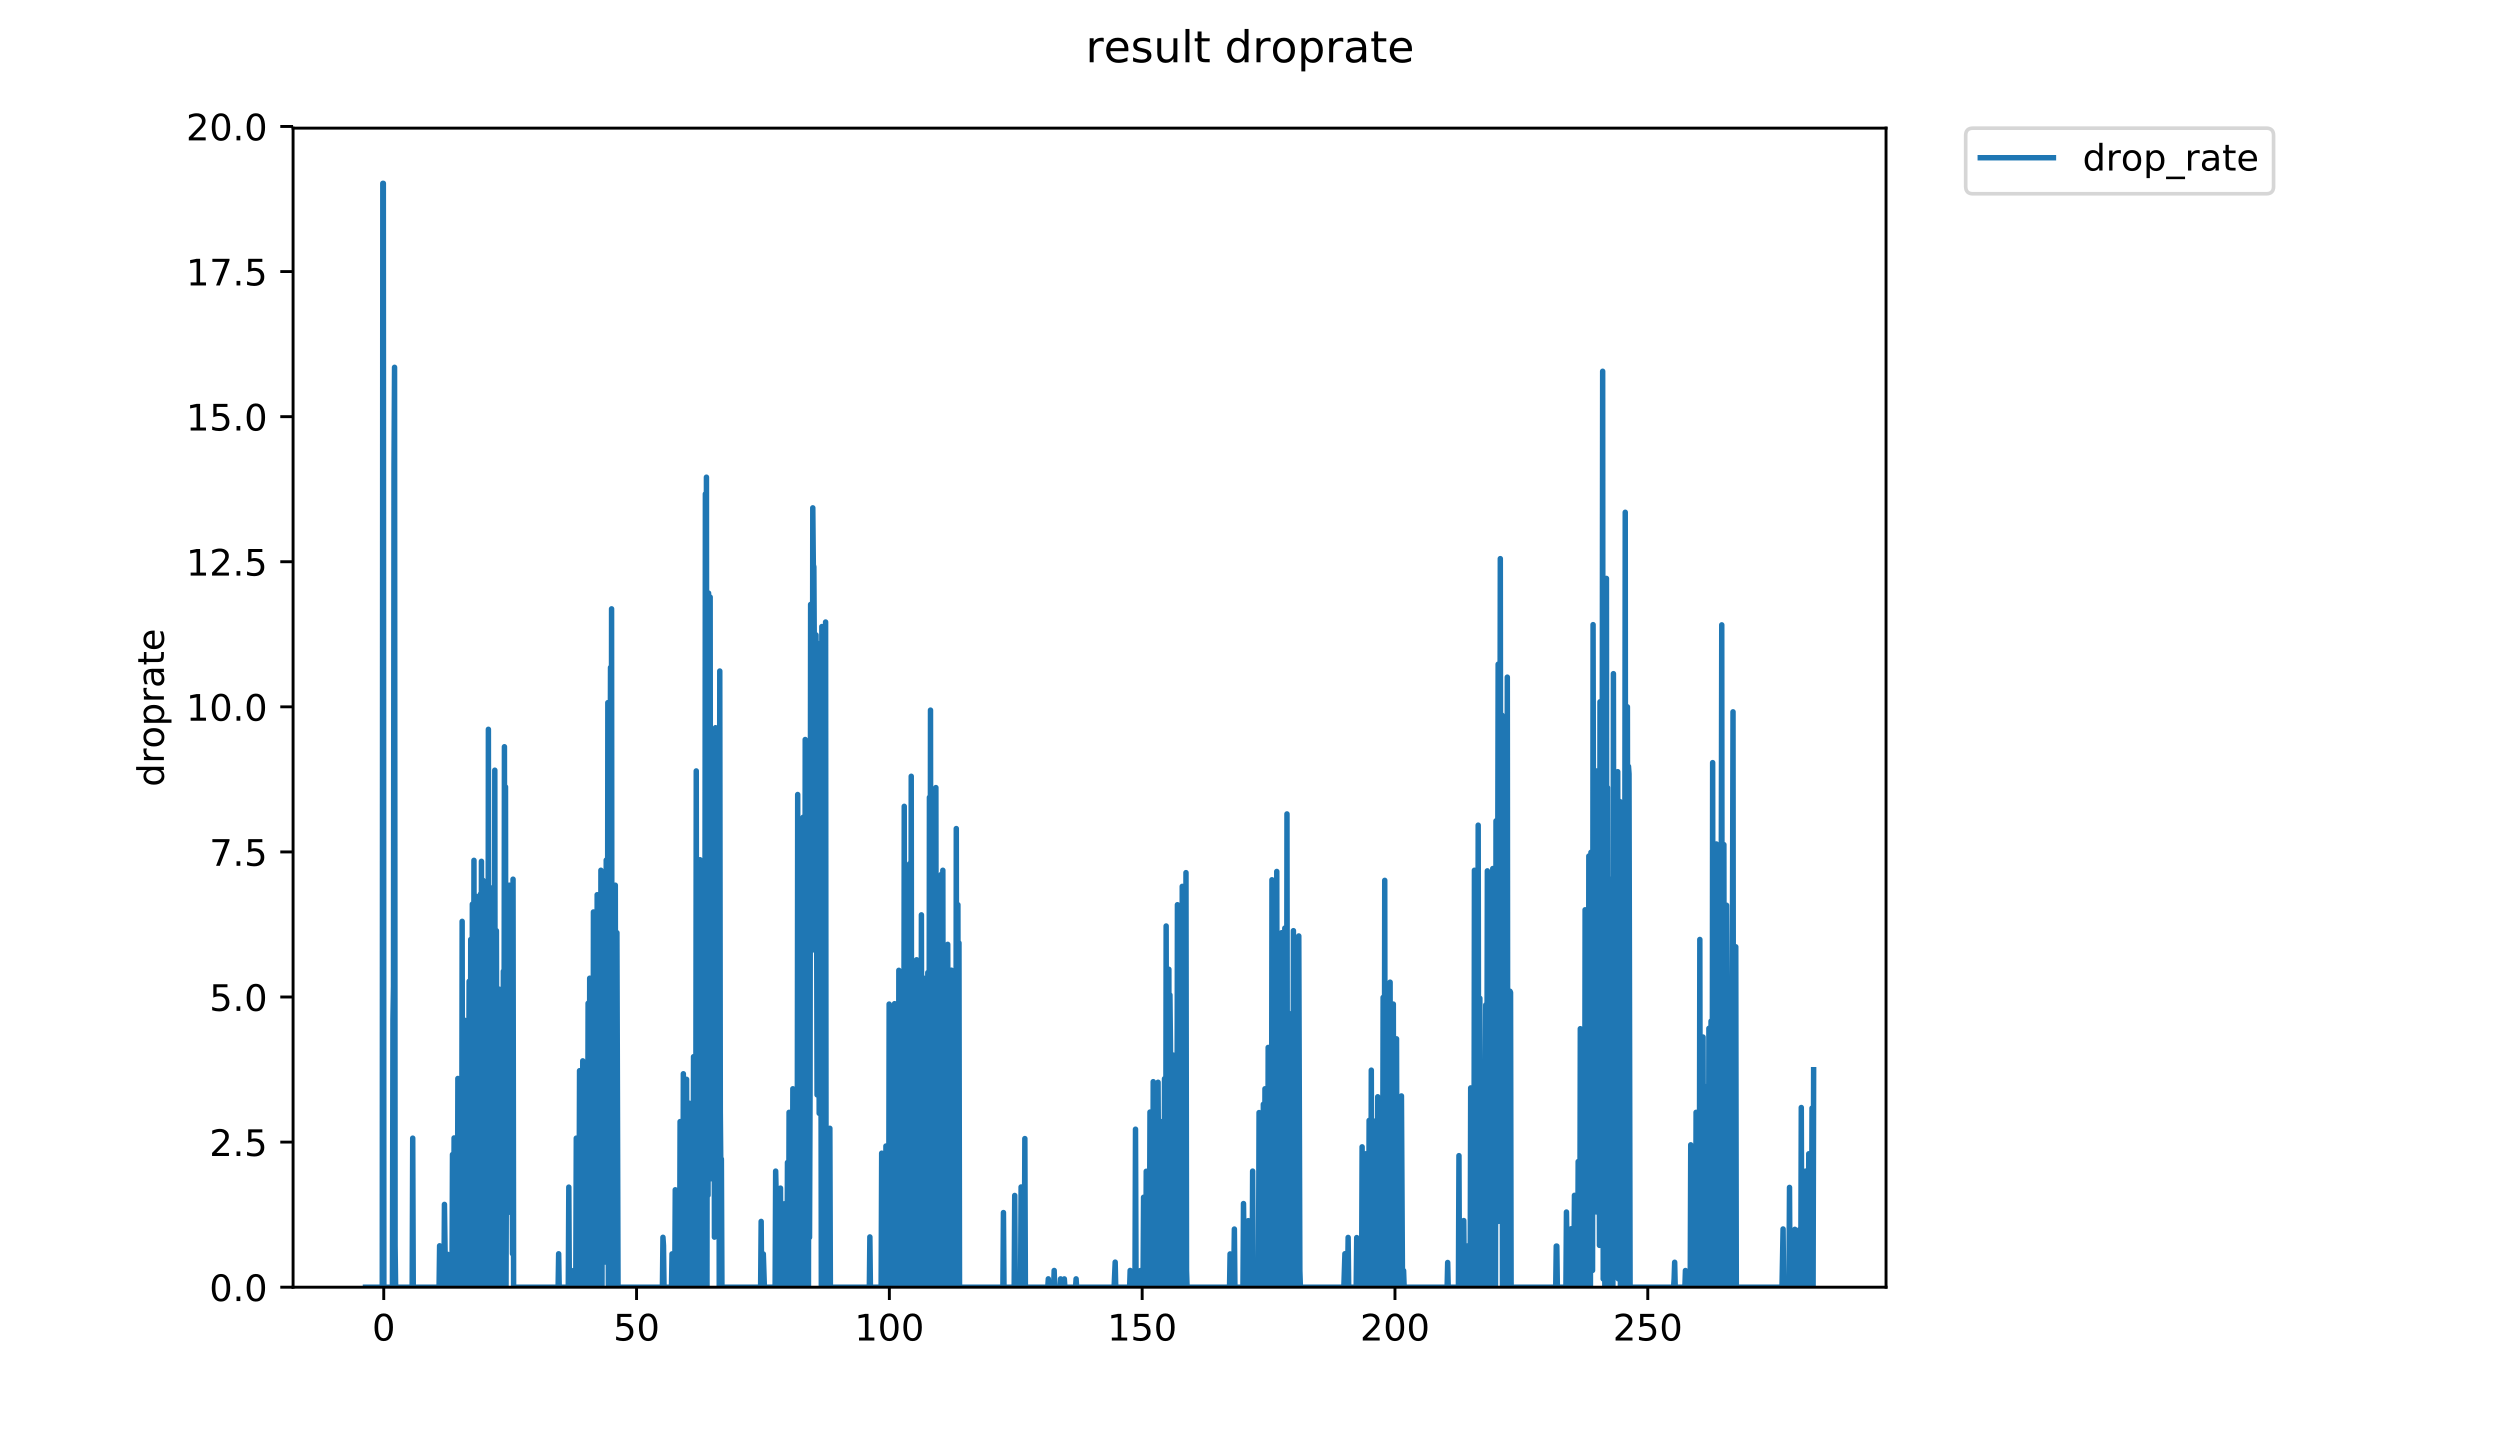 <?xml version="1.0" encoding="utf-8" standalone="no"?>
<!DOCTYPE svg PUBLIC "-//W3C//DTD SVG 1.1//EN"
  "http://www.w3.org/Graphics/SVG/1.1/DTD/svg11.dtd">
<!-- Created with matplotlib (https://matplotlib.org/) -->
<svg height="396pt" version="1.1" viewBox="0 0 684 396" width="684pt" xmlns="http://www.w3.org/2000/svg" xmlns:xlink="http://www.w3.org/1999/xlink">
 <defs>
  <style type="text/css">
*{stroke-linecap:butt;stroke-linejoin:round;}
  </style>
 </defs>
 <g id="figure_1">
  <g id="patch_1">
   <path d="M 0 396 
L 684 396 
L 684 0 
L 0 0 
z
" style="fill:#ffffff;"/>
  </g>
  <g id="axes_1">
   <g id="patch_2">
    <path d="M 80.186 352.174 
L 516.019 352.174 
L 516.019 35.062 
L 80.186 35.062 
z
" style="fill:#ffffff;"/>
   </g>
   <g id="matplotlib.axis_1">
    <g id="xtick_1">
     <g id="line2d_1">
      <defs>
       <path d="M 0 0 
L 0 3.5 
" id="mf0dcb0471b" style="stroke:#000000;stroke-width:0.8;"/>
      </defs>
      <g>
       <use style="stroke:#000000;stroke-width:0.8;" x="104.993" xlink:href="#mf0dcb0471b" y="352.174"/>
      </g>
     </g>
     <g id="text_1">
      <!-- 0 -->
      <defs>
       <path d="M 31.781 66.406 
Q 24.172 66.406 20.328 58.906 
Q 16.5 51.422 16.5 36.375 
Q 16.5 21.391 20.328 13.891 
Q 24.172 6.391 31.781 6.391 
Q 39.453 6.391 43.281 13.891 
Q 47.125 21.391 47.125 36.375 
Q 47.125 51.422 43.281 58.906 
Q 39.453 66.406 31.781 66.406 
z
M 31.781 74.219 
Q 44.047 74.219 50.516 64.516 
Q 56.984 54.828 56.984 36.375 
Q 56.984 17.969 50.516 8.266 
Q 44.047 -1.422 31.781 -1.422 
Q 19.531 -1.422 13.062 8.266 
Q 6.594 17.969 6.594 36.375 
Q 6.594 54.828 13.062 64.516 
Q 19.531 74.219 31.781 74.219 
z
" id="DejaVuSans-48"/>
      </defs>
      <g transform="translate(101.811 366.773)scale(0.1 -0.1)">
       <use xlink:href="#DejaVuSans-48"/>
      </g>
     </g>
    </g>
    <g id="xtick_2">
     <g id="line2d_2">
      <g>
       <use style="stroke:#000000;stroke-width:0.8;" x="174.161" xlink:href="#mf0dcb0471b" y="352.174"/>
      </g>
     </g>
     <g id="text_2">
      <!-- 50 -->
      <defs>
       <path d="M 10.797 72.906 
L 49.516 72.906 
L 49.516 64.594 
L 19.828 64.594 
L 19.828 46.734 
Q 21.969 47.469 24.109 47.828 
Q 26.266 48.188 28.422 48.188 
Q 40.625 48.188 47.75 41.5 
Q 54.891 34.812 54.891 23.391 
Q 54.891 11.625 47.562 5.094 
Q 40.234 -1.422 26.906 -1.422 
Q 22.312 -1.422 17.547 -0.641 
Q 12.797 0.141 7.719 1.703 
L 7.719 11.625 
Q 12.109 9.234 16.797 8.062 
Q 21.484 6.891 26.703 6.891 
Q 35.156 6.891 40.078 11.328 
Q 45.016 15.766 45.016 23.391 
Q 45.016 31 40.078 35.438 
Q 35.156 39.891 26.703 39.891 
Q 22.75 39.891 18.812 39.016 
Q 14.891 38.141 10.797 36.281 
z
" id="DejaVuSans-53"/>
      </defs>
      <g transform="translate(167.798 366.773)scale(0.1 -0.1)">
       <use xlink:href="#DejaVuSans-53"/>
       <use x="63.623" xlink:href="#DejaVuSans-48"/>
      </g>
     </g>
    </g>
    <g id="xtick_3">
     <g id="line2d_3">
      <g>
       <use style="stroke:#000000;stroke-width:0.8;" x="243.329" xlink:href="#mf0dcb0471b" y="352.174"/>
      </g>
     </g>
     <g id="text_3">
      <!-- 100 -->
      <defs>
       <path d="M 12.406 8.297 
L 28.516 8.297 
L 28.516 63.922 
L 10.984 60.406 
L 10.984 69.391 
L 28.422 72.906 
L 38.281 72.906 
L 38.281 8.297 
L 54.391 8.297 
L 54.391 0 
L 12.406 0 
z
" id="DejaVuSans-49"/>
      </defs>
      <g transform="translate(233.785 366.773)scale(0.1 -0.1)">
       <use xlink:href="#DejaVuSans-49"/>
       <use x="63.623" xlink:href="#DejaVuSans-48"/>
       <use x="127.246" xlink:href="#DejaVuSans-48"/>
      </g>
     </g>
    </g>
    <g id="xtick_4">
     <g id="line2d_4">
      <g>
       <use style="stroke:#000000;stroke-width:0.8;" x="312.497" xlink:href="#mf0dcb0471b" y="352.174"/>
      </g>
     </g>
     <g id="text_4">
      <!-- 150 -->
      <g transform="translate(302.953 366.773)scale(0.1 -0.1)">
       <use xlink:href="#DejaVuSans-49"/>
       <use x="63.623" xlink:href="#DejaVuSans-53"/>
       <use x="127.246" xlink:href="#DejaVuSans-48"/>
      </g>
     </g>
    </g>
    <g id="xtick_5">
     <g id="line2d_5">
      <g>
       <use style="stroke:#000000;stroke-width:0.8;" x="381.665" xlink:href="#mf0dcb0471b" y="352.174"/>
      </g>
     </g>
     <g id="text_5">
      <!-- 200 -->
      <defs>
       <path d="M 19.188 8.297 
L 53.609 8.297 
L 53.609 0 
L 7.328 0 
L 7.328 8.297 
Q 12.938 14.109 22.625 23.891 
Q 32.328 33.688 34.812 36.531 
Q 39.547 41.844 41.422 45.531 
Q 43.312 49.219 43.312 52.781 
Q 43.312 58.594 39.234 62.25 
Q 35.156 65.922 28.609 65.922 
Q 23.969 65.922 18.812 64.312 
Q 13.672 62.703 7.812 59.422 
L 7.812 69.391 
Q 13.766 71.781 18.938 73 
Q 24.125 74.219 28.422 74.219 
Q 39.75 74.219 46.484 68.547 
Q 53.219 62.891 53.219 53.422 
Q 53.219 48.922 51.531 44.891 
Q 49.859 40.875 45.406 35.406 
Q 44.188 33.984 37.641 27.219 
Q 31.109 20.453 19.188 8.297 
z
" id="DejaVuSans-50"/>
      </defs>
      <g transform="translate(372.121 366.773)scale(0.1 -0.1)">
       <use xlink:href="#DejaVuSans-50"/>
       <use x="63.623" xlink:href="#DejaVuSans-48"/>
       <use x="127.246" xlink:href="#DejaVuSans-48"/>
      </g>
     </g>
    </g>
    <g id="xtick_6">
     <g id="line2d_6">
      <g>
       <use style="stroke:#000000;stroke-width:0.8;" x="450.833" xlink:href="#mf0dcb0471b" y="352.174"/>
      </g>
     </g>
     <g id="text_6">
      <!-- 250 -->
      <g transform="translate(441.289 366.773)scale(0.1 -0.1)">
       <use xlink:href="#DejaVuSans-50"/>
       <use x="63.623" xlink:href="#DejaVuSans-53"/>
       <use x="127.246" xlink:href="#DejaVuSans-48"/>
      </g>
     </g>
    </g>
   </g>
   <g id="matplotlib.axis_2">
    <g id="ytick_1">
     <g id="line2d_7">
      <defs>
       <path d="M 0 0 
L -3.5 0 
" id="m9a3379f578" style="stroke:#000000;stroke-width:0.8;"/>
      </defs>
      <g>
       <use style="stroke:#000000;stroke-width:0.8;" x="80.186" xlink:href="#m9a3379f578" y="352.174"/>
      </g>
     </g>
     <g id="text_7">
      <!-- 0.0 -->
      <defs>
       <path d="M 10.688 12.406 
L 21 12.406 
L 21 0 
L 10.688 0 
z
" id="DejaVuSans-46"/>
      </defs>
      <g transform="translate(57.283 355.973)scale(0.1 -0.1)">
       <use xlink:href="#DejaVuSans-48"/>
       <use x="63.623" xlink:href="#DejaVuSans-46"/>
       <use x="95.41" xlink:href="#DejaVuSans-48"/>
      </g>
     </g>
    </g>
    <g id="ytick_2">
     <g id="line2d_8">
      <g>
       <use style="stroke:#000000;stroke-width:0.8;" x="80.186" xlink:href="#m9a3379f578" y="312.478"/>
      </g>
     </g>
     <g id="text_8">
      <!-- 2.5 -->
      <g transform="translate(57.283 316.277)scale(0.1 -0.1)">
       <use xlink:href="#DejaVuSans-50"/>
       <use x="63.623" xlink:href="#DejaVuSans-46"/>
       <use x="95.41" xlink:href="#DejaVuSans-53"/>
      </g>
     </g>
    </g>
    <g id="ytick_3">
     <g id="line2d_9">
      <g>
       <use style="stroke:#000000;stroke-width:0.8;" x="80.186" xlink:href="#m9a3379f578" y="272.782"/>
      </g>
     </g>
     <g id="text_9">
      <!-- 5.0 -->
      <g transform="translate(57.283 276.581)scale(0.1 -0.1)">
       <use xlink:href="#DejaVuSans-53"/>
       <use x="63.623" xlink:href="#DejaVuSans-46"/>
       <use x="95.41" xlink:href="#DejaVuSans-48"/>
      </g>
     </g>
    </g>
    <g id="ytick_4">
     <g id="line2d_10">
      <g>
       <use style="stroke:#000000;stroke-width:0.8;" x="80.186" xlink:href="#m9a3379f578" y="233.086"/>
      </g>
     </g>
     <g id="text_10">
      <!-- 7.5 -->
      <defs>
       <path d="M 8.203 72.906 
L 55.078 72.906 
L 55.078 68.703 
L 28.609 0 
L 18.312 0 
L 43.219 64.594 
L 8.203 64.594 
z
" id="DejaVuSans-55"/>
      </defs>
      <g transform="translate(57.283 236.885)scale(0.1 -0.1)">
       <use xlink:href="#DejaVuSans-55"/>
       <use x="63.623" xlink:href="#DejaVuSans-46"/>
       <use x="95.41" xlink:href="#DejaVuSans-53"/>
      </g>
     </g>
    </g>
    <g id="ytick_5">
     <g id="line2d_11">
      <g>
       <use style="stroke:#000000;stroke-width:0.8;" x="80.186" xlink:href="#m9a3379f578" y="193.39"/>
      </g>
     </g>
     <g id="text_11">
      <!-- 10.0 -->
      <g transform="translate(50.92 197.189)scale(0.1 -0.1)">
       <use xlink:href="#DejaVuSans-49"/>
       <use x="63.623" xlink:href="#DejaVuSans-48"/>
       <use x="127.246" xlink:href="#DejaVuSans-46"/>
       <use x="159.033" xlink:href="#DejaVuSans-48"/>
      </g>
     </g>
    </g>
    <g id="ytick_6">
     <g id="line2d_12">
      <g>
       <use style="stroke:#000000;stroke-width:0.8;" x="80.186" xlink:href="#m9a3379f578" y="153.693"/>
      </g>
     </g>
     <g id="text_12">
      <!-- 12.5 -->
      <g transform="translate(50.92 157.493)scale(0.1 -0.1)">
       <use xlink:href="#DejaVuSans-49"/>
       <use x="63.623" xlink:href="#DejaVuSans-50"/>
       <use x="127.246" xlink:href="#DejaVuSans-46"/>
       <use x="159.033" xlink:href="#DejaVuSans-53"/>
      </g>
     </g>
    </g>
    <g id="ytick_7">
     <g id="line2d_13">
      <g>
       <use style="stroke:#000000;stroke-width:0.8;" x="80.186" xlink:href="#m9a3379f578" y="113.997"/>
      </g>
     </g>
     <g id="text_13">
      <!-- 15.0 -->
      <g transform="translate(50.92 117.796)scale(0.1 -0.1)">
       <use xlink:href="#DejaVuSans-49"/>
       <use x="63.623" xlink:href="#DejaVuSans-53"/>
       <use x="127.246" xlink:href="#DejaVuSans-46"/>
       <use x="159.033" xlink:href="#DejaVuSans-48"/>
      </g>
     </g>
    </g>
    <g id="ytick_8">
     <g id="line2d_14">
      <g>
       <use style="stroke:#000000;stroke-width:0.8;" x="80.186" xlink:href="#m9a3379f578" y="74.301"/>
      </g>
     </g>
     <g id="text_14">
      <!-- 17.5 -->
      <g transform="translate(50.92 78.1)scale(0.1 -0.1)">
       <use xlink:href="#DejaVuSans-49"/>
       <use x="63.623" xlink:href="#DejaVuSans-55"/>
       <use x="127.246" xlink:href="#DejaVuSans-46"/>
       <use x="159.033" xlink:href="#DejaVuSans-53"/>
      </g>
     </g>
    </g>
    <g id="ytick_9">
     <g id="line2d_15">
      <g>
       <use style="stroke:#000000;stroke-width:0.8;" x="80.186" xlink:href="#m9a3379f578" y="34.605"/>
      </g>
     </g>
     <g id="text_15">
      <!-- 20.0 -->
      <g transform="translate(50.92 38.404)scale(0.1 -0.1)">
       <use xlink:href="#DejaVuSans-50"/>
       <use x="63.623" xlink:href="#DejaVuSans-48"/>
       <use x="127.246" xlink:href="#DejaVuSans-46"/>
       <use x="159.033" xlink:href="#DejaVuSans-48"/>
      </g>
     </g>
    </g>
    <g id="text_16">
     <!-- droprate -->
     <defs>
      <path d="M 45.406 46.391 
L 45.406 75.984 
L 54.391 75.984 
L 54.391 0 
L 45.406 0 
L 45.406 8.203 
Q 42.578 3.328 38.25 0.953 
Q 33.938 -1.422 27.875 -1.422 
Q 17.969 -1.422 11.734 6.484 
Q 5.516 14.406 5.516 27.297 
Q 5.516 40.188 11.734 48.094 
Q 17.969 56 27.875 56 
Q 33.938 56 38.25 53.625 
Q 42.578 51.266 45.406 46.391 
z
M 14.797 27.297 
Q 14.797 17.391 18.875 11.75 
Q 22.953 6.109 30.078 6.109 
Q 37.203 6.109 41.297 11.75 
Q 45.406 17.391 45.406 27.297 
Q 45.406 37.203 41.297 42.844 
Q 37.203 48.484 30.078 48.484 
Q 22.953 48.484 18.875 42.844 
Q 14.797 37.203 14.797 27.297 
z
" id="DejaVuSans-100"/>
      <path d="M 41.109 46.297 
Q 39.594 47.172 37.812 47.578 
Q 36.031 48 33.891 48 
Q 26.266 48 22.188 43.047 
Q 18.109 38.094 18.109 28.812 
L 18.109 0 
L 9.078 0 
L 9.078 54.688 
L 18.109 54.688 
L 18.109 46.188 
Q 20.953 51.172 25.484 53.578 
Q 30.031 56 36.531 56 
Q 37.453 56 38.578 55.875 
Q 39.703 55.766 41.062 55.516 
z
" id="DejaVuSans-114"/>
      <path d="M 30.609 48.391 
Q 23.391 48.391 19.188 42.75 
Q 14.984 37.109 14.984 27.297 
Q 14.984 17.484 19.156 11.844 
Q 23.344 6.203 30.609 6.203 
Q 37.797 6.203 41.984 11.859 
Q 46.188 17.531 46.188 27.297 
Q 46.188 37.016 41.984 42.703 
Q 37.797 48.391 30.609 48.391 
z
M 30.609 56 
Q 42.328 56 49.016 48.375 
Q 55.719 40.766 55.719 27.297 
Q 55.719 13.875 49.016 6.219 
Q 42.328 -1.422 30.609 -1.422 
Q 18.844 -1.422 12.172 6.219 
Q 5.516 13.875 5.516 27.297 
Q 5.516 40.766 12.172 48.375 
Q 18.844 56 30.609 56 
z
" id="DejaVuSans-111"/>
      <path d="M 18.109 8.203 
L 18.109 -20.797 
L 9.078 -20.797 
L 9.078 54.688 
L 18.109 54.688 
L 18.109 46.391 
Q 20.953 51.266 25.266 53.625 
Q 29.594 56 35.594 56 
Q 45.562 56 51.781 48.094 
Q 58.016 40.188 58.016 27.297 
Q 58.016 14.406 51.781 6.484 
Q 45.562 -1.422 35.594 -1.422 
Q 29.594 -1.422 25.266 0.953 
Q 20.953 3.328 18.109 8.203 
z
M 48.688 27.297 
Q 48.688 37.203 44.609 42.844 
Q 40.531 48.484 33.406 48.484 
Q 26.266 48.484 22.188 42.844 
Q 18.109 37.203 18.109 27.297 
Q 18.109 17.391 22.188 11.75 
Q 26.266 6.109 33.406 6.109 
Q 40.531 6.109 44.609 11.75 
Q 48.688 17.391 48.688 27.297 
z
" id="DejaVuSans-112"/>
      <path d="M 34.281 27.484 
Q 23.391 27.484 19.188 25 
Q 14.984 22.516 14.984 16.5 
Q 14.984 11.719 18.141 8.906 
Q 21.297 6.109 26.703 6.109 
Q 34.188 6.109 38.703 11.406 
Q 43.219 16.703 43.219 25.484 
L 43.219 27.484 
z
M 52.203 31.203 
L 52.203 0 
L 43.219 0 
L 43.219 8.297 
Q 40.141 3.328 35.547 0.953 
Q 30.953 -1.422 24.312 -1.422 
Q 15.922 -1.422 10.953 3.297 
Q 6 8.016 6 15.922 
Q 6 25.141 12.172 29.828 
Q 18.359 34.516 30.609 34.516 
L 43.219 34.516 
L 43.219 35.406 
Q 43.219 41.609 39.141 45 
Q 35.062 48.391 27.688 48.391 
Q 23 48.391 18.547 47.266 
Q 14.109 46.141 10.016 43.891 
L 10.016 52.203 
Q 14.938 54.109 19.578 55.047 
Q 24.219 56 28.609 56 
Q 40.484 56 46.344 49.844 
Q 52.203 43.703 52.203 31.203 
z
" id="DejaVuSans-97"/>
      <path d="M 18.312 70.219 
L 18.312 54.688 
L 36.812 54.688 
L 36.812 47.703 
L 18.312 47.703 
L 18.312 18.016 
Q 18.312 11.328 20.141 9.422 
Q 21.969 7.516 27.594 7.516 
L 36.812 7.516 
L 36.812 0 
L 27.594 0 
Q 17.188 0 13.234 3.875 
Q 9.281 7.766 9.281 18.016 
L 9.281 47.703 
L 2.688 47.703 
L 2.688 54.688 
L 9.281 54.688 
L 9.281 70.219 
z
" id="DejaVuSans-116"/>
      <path d="M 56.203 29.594 
L 56.203 25.203 
L 14.891 25.203 
Q 15.484 15.922 20.484 11.062 
Q 25.484 6.203 34.422 6.203 
Q 39.594 6.203 44.453 7.469 
Q 49.312 8.734 54.109 11.281 
L 54.109 2.781 
Q 49.266 0.734 44.188 -0.344 
Q 39.109 -1.422 33.891 -1.422 
Q 20.797 -1.422 13.156 6.188 
Q 5.516 13.812 5.516 26.812 
Q 5.516 40.234 12.766 48.109 
Q 20.016 56 32.328 56 
Q 43.359 56 49.781 48.891 
Q 56.203 41.797 56.203 29.594 
z
M 47.219 32.234 
Q 47.125 39.594 43.094 43.984 
Q 39.062 48.391 32.422 48.391 
Q 24.906 48.391 20.391 44.141 
Q 15.875 39.891 15.188 32.172 
z
" id="DejaVuSans-101"/>
     </defs>
     <g transform="translate(44.841 215.236)rotate(-90)scale(0.1 -0.1)">
      <use xlink:href="#DejaVuSans-100"/>
      <use x="63.477" xlink:href="#DejaVuSans-114"/>
      <use x="104.559" xlink:href="#DejaVuSans-111"/>
      <use x="165.74" xlink:href="#DejaVuSans-112"/>
      <use x="229.217" xlink:href="#DejaVuSans-114"/>
      <use x="270.33" xlink:href="#DejaVuSans-97"/>
      <use x="331.609" xlink:href="#DejaVuSans-116"/>
      <use x="370.818" xlink:href="#DejaVuSans-101"/>
     </g>
    </g>
   </g>
   <g id="line2d_16">
    <path clip-path="url(#p3aed158897)" d="M 99.997 352.174 
L 104.591 352.174 
L 104.736 50.163 
L 104.881 50.163 
L 105.026 352.174 
L 107.367 352.174 
L 107.512 278.854 
L 107.658 269.808 
L 107.803 127.63 
L 107.948 100.498 
L 108.094 340.734 
L 108.241 352.174 
L 112.773 352.174 
L 112.92 311.402 
L 113.067 352.174 
L 120.13 352.174 
L 120.276 340.849 
L 120.423 352.174 
L 121.452 352.174 
L 121.598 329.523 
L 121.894 352.174 
L 122.334 352.174 
L 122.482 343.191 
L 122.628 352.174 
L 123.068 352.174 
L 123.215 345.388 
L 123.361 352.174 
L 123.655 352.174 
L 123.801 315.881 
L 123.948 352.174 
L 124.094 352.174 
L 124.241 311.344 
L 124.388 345.379 
L 124.535 352.174 
L 124.827 352.174 
L 124.974 340.849 
L 125.122 352.174 
L 125.274 295.073 
L 125.565 352.174 
L 125.712 352.174 
L 125.858 334.001 
L 126.005 352.174 
L 126.297 352.174 
L 126.443 252.081 
L 126.591 352.174 
L 126.739 352.174 
L 126.885 338.583 
L 127.032 352.174 
L 127.178 279.17 
L 127.471 352.174 
L 127.619 345.408 
L 127.765 286.203 
L 127.912 352.174 
L 128.058 352.174 
L 128.351 268.484 
L 128.498 352.174 
L 128.644 352.174 
L 128.791 257.039 
L 128.937 352.174 
L 129.085 352.174 
L 129.231 247.381 
L 129.38 352.174 
L 129.527 352.174 
L 129.675 235.388 
L 129.823 352.174 
L 130.121 352.174 
L 130.267 245.256 
L 130.412 352.174 
L 130.702 281.145 
L 130.849 352.174 
L 130.995 308.952 
L 131.14 301.839 
L 131.286 352.174 
L 131.431 244.64 
L 131.578 352.174 
L 131.723 235.656 
L 131.87 352.174 
L 132.015 313.335 
L 132.162 240.866 
L 132.307 352.174 
L 132.454 288.478 
L 132.6 290.753 
L 132.746 295.303 
L 132.891 283.634 
L 133.038 352.174 
L 133.185 263.708 
L 133.331 352.174 
L 133.477 352.174 
L 133.623 199.54 
L 133.769 352.174 
L 133.915 288.66 
L 134.061 313.335 
L 134.208 293.449 
L 134.5 352.174 
L 134.646 265.481 
L 134.792 290.841 
L 135.084 242.668 
L 135.23 352.174 
L 135.376 210.728 
L 135.522 352.174 
L 135.814 254.635 
L 135.962 320.687 
L 136.108 290.577 
L 136.254 292.858 
L 136.404 285.364 
L 136.55 270.63 
L 136.696 352.174 
L 136.841 272.44 
L 136.989 352.174 
L 137.135 293.028 
L 137.281 290.753 
L 137.427 299.702 
L 137.573 340.751 
L 137.719 265.73 
L 137.865 333.923 
L 138.011 204.309 
L 138.157 352.174 
L 138.303 215.291 
L 138.448 352.174 
L 138.752 252.391 
L 138.907 317.656 
L 139.057 312.588 
L 139.203 331.671 
L 139.348 242.193 
L 139.494 315.619 
L 139.786 311.168 
L 139.932 263.455 
L 140.223 343.035 
L 140.369 240.547 
L 140.519 352.174 
L 152.7 352.174 
L 152.846 343.035 
L 152.993 352.174 
L 155.482 352.174 
L 155.627 324.798 
L 155.773 352.174 
L 156.797 352.174 
L 156.943 347.605 
L 157.089 352.174 
L 157.527 352.174 
L 157.674 311.402 
L 157.82 352.174 
L 158.272 352.174 
L 158.418 338.466 
L 158.564 292.943 
L 158.71 352.174 
L 159.293 352.174 
L 159.444 290.253 
L 159.595 352.174 
L 159.74 352.174 
L 159.886 347.611 
L 160.031 294.975 
L 160.467 352.174 
L 160.612 338.466 
L 160.759 338.505 
L 160.904 274.495 
L 161.05 352.174 
L 161.195 352.174 
L 161.341 267.641 
L 161.486 352.174 
L 161.632 352.174 
L 161.778 329.426 
L 161.926 284.51 
L 162.22 352.174 
L 162.365 249.512 
L 162.511 343.049 
L 162.657 352.174 
L 162.803 249.952 
L 162.948 347.605 
L 163.094 352.174 
L 163.239 352.174 
L 163.385 244.795 
L 163.677 352.174 
L 163.97 316.138 
L 164.118 260.093 
L 164.264 352.174 
L 164.41 238.105 
L 164.558 239.72 
L 164.704 352.174 
L 164.851 245.256 
L 164.996 338.446 
L 165.287 283.634 
L 165.432 299.551 
L 165.577 345.3 
L 165.867 235.32 
L 166.158 343.009 
L 166.303 192.247 
L 166.449 352.174 
L 166.597 316.24 
L 166.746 249.444 
L 166.891 244.485 
L 167.036 182.621 
L 167.181 352.174 
L 167.326 166.582 
L 167.471 352.174 
L 167.62 255.873 
L 167.766 295.384 
L 168.056 244.329 
L 168.201 352.174 
L 168.346 242.193 
L 168.491 347.592 
L 168.639 266.1 
L 168.786 255.189 
L 169.093 352.174 
L 181.237 352.174 
L 181.383 338.525 
L 181.529 340.767 
L 181.675 352.174 
L 183.721 352.174 
L 183.867 343.062 
L 184.013 352.174 
L 184.605 352.174 
L 184.754 325.525 
L 185.045 352.174 
L 185.925 352.174 
L 186.072 306.872 
L 186.225 352.174 
L 186.816 352.174 
L 186.964 293.781 
L 187.262 352.174 
L 187.7 352.174 
L 187.846 295.303 
L 187.992 352.174 
L 188.138 352.174 
L 188.284 336.25 
L 188.431 334.027 
L 188.576 301.839 
L 188.724 352.174 
L 188.872 352.174 
L 189.018 318.197 
L 189.164 352.174 
L 189.31 311.168 
L 189.456 352.174 
L 189.604 345.417 
L 189.752 289.111 
L 189.902 349.957 
L 190.052 352.174 
L 190.202 352.174 
L 190.35 332.018 
L 190.496 210.931 
L 190.643 343.152 
L 190.79 245.256 
L 190.935 352.174 
L 191.081 256.493 
L 191.229 352.174 
L 191.525 235.222 
L 191.672 352.174 
L 191.82 271.322 
L 191.967 300.445 
L 192.116 282.846 
L 192.262 322.516 
L 192.408 302.056 
L 192.554 297.656 
L 192.7 301.984 
L 192.845 290.488 
L 192.991 135.13 
L 193.136 352.174 
L 193.282 130.561 
L 193.428 352.174 
L 193.573 178.038 
L 193.718 327.007 
L 193.863 162.273 
L 194.009 311.05 
L 194.301 163.361 
L 194.446 322.516 
L 194.592 224.048 
L 194.737 290.31 
L 194.882 208.032 
L 195.173 297.421 
L 195.322 225.057 
L 195.468 338.486 
L 195.759 199.101 
L 196.051 308.828 
L 196.343 245.409 
L 196.489 329.393 
L 196.637 200.843 
L 196.783 352.174 
L 196.929 183.594 
L 197.075 304.265 
L 197.22 320.235 
L 197.367 317.097 
L 197.519 352.174 
L 208.106 352.174 
L 208.255 334.182 
L 208.402 352.174 
L 208.695 352.174 
L 208.841 343.088 
L 209.135 352.174 
L 212.074 352.174 
L 212.22 320.417 
L 212.366 327.079 
L 212.513 352.174 
L 213.393 352.174 
L 213.54 325.07 
L 213.687 352.174 
L 214.424 352.174 
L 214.57 329.36 
L 214.717 352.174 
L 215.305 352.174 
L 215.451 318.051 
L 215.598 352.174 
L 215.746 352.174 
L 215.892 304.334 
L 216.041 352.174 
L 216.335 352.174 
L 216.481 327.258 
L 216.628 352.174 
L 216.775 352.174 
L 216.922 297.889 
L 217.068 352.174 
L 217.215 352.174 
L 217.362 311.518 
L 217.655 352.174 
L 217.805 338.85 
L 217.956 352.174 
L 218.103 345.436 
L 218.249 217.379 
L 218.395 352.174 
L 218.541 352.174 
L 218.688 266.345 
L 218.983 352.174 
L 219.128 352.174 
L 219.275 247.681 
L 219.421 338.505 
L 219.567 334.053 
L 219.715 223.613 
L 219.862 273.121 
L 220.01 227.947 
L 220.157 352.174 
L 220.306 202.335 
L 220.606 352.174 
L 220.753 223.977 
L 220.899 240.225 
L 221.045 272.211 
L 221.193 352.174 
L 221.341 237.795 
L 221.487 338.564 
L 221.634 297.499 
L 221.787 165.369 
L 221.934 219.291 
L 222.083 190.698 
L 222.23 259.962 
L 222.376 138.949 
L 222.523 154.545 
L 222.67 155.109 
L 222.965 207.825 
L 223.257 173.713 
L 223.548 299.551 
L 223.693 176.001 
L 223.838 281.145 
L 223.984 233.2 
L 224.13 304.607 
L 224.276 228.624 
L 224.422 297.499 
L 224.568 247.23 
L 224.714 352.174 
L 224.859 171.425 
L 225.005 352.174 
L 225.298 176.255 
L 225.444 320.143 
L 225.589 272.326 
L 225.736 320.372 
L 225.882 170.186 
L 226.027 352.174 
L 226.173 315.567 
L 226.318 310.991 
L 226.464 352.174 
L 226.899 352.174 
L 227.045 308.703 
L 227.191 352.174 
L 237.851 352.174 
L 237.996 338.427 
L 238.143 352.174 
L 241.079 352.174 
L 241.225 315.514 
L 241.37 352.174 
L 242.244 352.174 
L 242.39 313.557 
L 242.536 345.32 
L 242.687 352.174 
L 243.126 352.174 
L 243.271 274.718 
L 243.417 352.174 
L 244.01 352.174 
L 244.16 301.025 
L 244.311 349.969 
L 244.459 352.174 
L 244.605 352.174 
L 244.75 274.607 
L 245.045 352.174 
L 245.34 352.174 
L 245.633 293.281 
L 245.779 352.174 
L 245.924 265.481 
L 246.07 352.174 
L 246.215 352.174 
L 246.361 308.828 
L 246.511 309.98 
L 246.666 352.174 
L 246.964 281.349 
L 247.11 352.174 
L 247.257 327.222 
L 247.403 220.61 
L 247.549 352.174 
L 247.695 324.837 
L 247.844 255.873 
L 247.99 352.174 
L 248.283 352.174 
L 248.429 265.481 
L 248.575 352.174 
L 248.721 352.174 
L 248.867 236.323 
L 249.015 352.174 
L 249.161 352.174 
L 249.314 212.391 
L 249.461 352.174 
L 249.606 352.174 
L 249.752 299.627 
L 249.898 306.612 
L 250.043 352.174 
L 250.189 352.174 
L 250.335 285.823 
L 250.48 352.174 
L 250.631 352.174 
L 250.778 262.592 
L 250.924 352.174 
L 251.07 331.73 
L 251.217 281.855 
L 251.363 352.174 
L 251.509 352.174 
L 251.654 306.481 
L 251.8 352.174 
L 251.946 352.174 
L 252.097 250.304 
L 252.244 352.174 
L 252.39 352.174 
L 252.535 267.52 
L 252.682 352.174 
L 252.827 352.174 
L 252.973 320.235 
L 253.118 352.174 
L 253.558 329.523 
L 253.704 352.174 
L 253.851 266.1 
L 254.143 352.174 
L 254.29 218.15 
L 254.436 345.35 
L 254.584 194.292 
L 254.731 352.174 
L 254.878 304.607 
L 255.025 315.932 
L 255.171 272.895 
L 255.318 329.523 
L 255.467 291.449 
L 255.614 349.912 
L 255.762 249.009 
L 255.908 352.174 
L 256.055 215.487 
L 256.204 352.174 
L 256.351 261.827 
L 256.497 306.612 
L 256.642 251.649 
L 256.789 352.174 
L 256.935 270.28 
L 257.081 265.481 
L 257.228 309.137 
L 257.521 239.241 
L 257.668 352.174 
L 257.813 331.642 
L 257.959 238.105 
L 258.109 352.174 
L 258.256 291.103 
L 258.408 281.993 
L 258.557 259.032 
L 258.704 352.174 
L 258.85 270.28 
L 259.146 352.174 
L 259.295 258.377 
L 259.587 352.174 
L 259.734 352.174 
L 259.88 274.718 
L 260.027 352.174 
L 260.172 338.505 
L 260.323 265.443 
L 260.47 352.174 
L 260.616 352.174 
L 260.762 288.66 
L 260.909 352.174 
L 261.056 352.174 
L 261.202 288.387 
L 261.348 352.174 
L 261.495 352.174 
L 261.641 226.698 
L 261.788 352.174 
L 261.934 340.784 
L 262.08 247.531 
L 262.226 345.33 
L 262.373 257.98 
L 262.524 352.174 
L 274.395 352.174 
L 274.542 331.759 
L 274.69 352.174 
L 277.481 352.174 
L 277.627 327.079 
L 277.773 352.174 
L 279.229 352.174 
L 279.374 324.758 
L 279.52 352.174 
L 280.104 352.174 
L 280.249 349.886 
L 280.396 311.518 
L 280.544 352.174 
L 286.673 352.174 
L 286.819 349.889 
L 286.964 352.174 
L 288.277 352.174 
L 288.422 347.605 
L 288.568 352.174 
L 290.023 352.174 
L 290.17 349.903 
L 290.316 352.174 
L 291.054 352.174 
L 291.2 349.909 
L 291.347 352.174 
L 294.274 352.174 
L 294.421 349.899 
L 294.567 352.174 
L 304.822 352.174 
L 305.114 345.32 
L 305.26 352.174 
L 309.066 352.174 
L 309.212 347.598 
L 309.357 352.174 
L 310.528 352.174 
L 310.674 308.952 
L 310.823 352.174 
L 311.852 352.174 
L 311.998 347.637 
L 312.145 347.637 
L 312.293 352.174 
L 312.731 352.174 
L 312.881 327.574 
L 313.028 347.676 
L 313.174 352.174 
L 313.466 352.174 
L 313.613 320.463 
L 313.76 352.174 
L 314.344 352.174 
L 314.49 340.751 
L 314.636 304.265 
L 314.782 352.174 
L 315.223 352.174 
L 315.37 349.919 
L 315.518 295.947 
L 315.667 352.174 
L 316.106 352.174 
L 316.252 322.686 
L 316.402 318.816 
L 316.549 352.174 
L 316.696 352.174 
L 316.845 296.106 
L 317.14 352.174 
L 317.287 352.174 
L 317.434 313.777 
L 317.581 352.174 
L 317.728 352.174 
L 317.875 306.872 
L 318.023 352.174 
L 318.172 352.174 
L 318.32 336.431 
L 318.466 352.174 
L 318.612 295.139 
L 318.762 352.174 
L 318.911 352.174 
L 319.059 253.355 
L 319.206 343.062 
L 319.355 345.417 
L 319.5 274.159 
L 319.65 338.718 
L 319.799 265.199 
L 319.945 352.174 
L 320.091 272.211 
L 320.236 285.823 
L 320.382 352.174 
L 320.674 306.546 
L 320.819 331.582 
L 320.966 288.66 
L 321.112 352.174 
L 321.258 313.446 
L 321.407 338.718 
L 321.555 334.232 
L 321.703 300.592 
L 321.853 294.353 
L 321.999 334.027 
L 322.145 247.531 
L 322.292 352.174 
L 322.437 320.189 
L 322.586 316.291 
L 322.732 352.174 
L 323.023 283.535 
L 323.168 272.211 
L 323.314 352.174 
L 323.46 242.51 
L 323.605 320.143 
L 323.752 299.853 
L 323.898 311.227 
L 324.191 245.714 
L 324.338 352.174 
L 324.484 238.757 
L 324.631 347.637 
L 324.778 352.174 
L 336.404 352.174 
L 336.55 343.075 
L 336.698 352.174 
L 337.431 352.174 
L 337.578 347.637 
L 337.724 336.273 
L 337.87 352.174 
L 340.073 352.174 
L 340.219 329.295 
L 340.512 352.174 
L 341.389 352.174 
L 341.536 333.975 
L 341.682 336.273 
L 341.833 352.174 
L 342.575 352.174 
L 342.721 320.417 
L 342.868 349.899 
L 343.013 352.174 
L 343.602 352.174 
L 343.749 349.912 
L 343.895 352.174 
L 344.188 352.174 
L 344.335 345.359 
L 344.481 304.402 
L 344.626 352.174 
L 344.92 352.174 
L 345.067 327.258 
L 345.213 352.174 
L 345.506 352.174 
L 345.652 302.127 
L 345.802 352.174 
L 345.947 352.174 
L 346.094 297.889 
L 346.239 352.174 
L 346.386 352.174 
L 346.531 331.612 
L 346.677 352.174 
L 346.827 352.174 
L 346.973 286.579 
L 347.12 347.624 
L 347.266 352.174 
L 347.416 352.174 
L 347.566 329.998 
L 347.859 352.174 
L 348.005 240.706 
L 348.152 345.398 
L 348.299 352.174 
L 348.445 254.635 
L 348.591 352.174 
L 348.737 338.525 
L 348.883 267.884 
L 349.03 352.174 
L 349.177 352.174 
L 349.323 238.432 
L 349.469 352.174 
L 349.616 334.053 
L 349.762 288.478 
L 349.907 352.174 
L 350.055 286.859 
L 350.201 299.853 
L 350.349 277.955 
L 350.497 352.174 
L 350.645 255.189 
L 350.792 336.408 
L 350.939 343.101 
L 351.085 263.582 
L 351.381 352.174 
L 351.527 253.933 
L 351.674 261.57 
L 351.821 352.174 
L 351.968 352.174 
L 352.115 222.693 
L 352.261 352.174 
L 352.407 352.174 
L 352.554 277.211 
L 352.7 343.075 
L 352.848 352.174 
L 352.997 318.628 
L 353.145 349.935 
L 353.294 352.174 
L 353.44 313.612 
L 353.586 349.893 
L 353.732 352.174 
L 353.879 254.635 
L 354.025 338.525 
L 354.172 352.174 
L 354.318 259.039 
L 354.464 349.896 
L 354.613 302.834 
L 354.76 352.174 
L 354.908 327.329 
L 355.055 340.913 
L 355.201 343.049 
L 355.346 256.08 
L 355.637 347.592 
L 355.79 352.174 
L 367.678 352.174 
L 367.969 343.022 
L 368.118 352.174 
L 368.557 352.174 
L 368.705 349.919 
L 368.852 338.564 
L 368.997 352.174 
L 371.053 352.174 
L 371.2 338.603 
L 371.347 352.174 
L 372.525 352.174 
L 372.673 313.777 
L 372.82 352.174 
L 373.408 352.174 
L 373.701 315.672 
L 373.852 352.174 
L 374.292 352.174 
L 374.445 345.684 
L 374.591 306.546 
L 374.739 352.174 
L 375.036 352.174 
L 375.188 292.795 
L 375.336 352.174 
L 375.63 352.174 
L 375.777 331.875 
L 375.924 340.865 
L 376.071 306.742 
L 376.216 352.174 
L 376.508 352.174 
L 376.654 338.525 
L 376.801 352.174 
L 376.947 300.076 
L 377.386 352.174 
L 377.534 327.364 
L 377.682 352.174 
L 377.828 352.174 
L 377.978 310.039 
L 378.126 352.174 
L 378.274 340.913 
L 378.421 272.895 
L 378.568 352.174 
L 378.715 352.174 
L 378.862 240.866 
L 379.011 352.174 
L 379.159 352.174 
L 379.306 270.397 
L 379.598 352.174 
L 379.746 295.788 
L 379.894 304.877 
L 380.04 352.174 
L 380.185 352.174 
L 380.333 268.722 
L 380.479 352.174 
L 381.066 352.174 
L 381.212 274.718 
L 381.359 352.174 
L 381.944 352.174 
L 382.091 284.221 
L 382.241 352.174 
L 382.395 352.174 
L 382.55 304.968 
L 382.697 343.139 
L 382.844 352.174 
L 382.992 352.174 
L 383.139 331.788 
L 383.287 352.174 
L 383.433 299.853 
L 383.726 352.174 
L 383.873 352.174 
L 384.02 347.644 
L 384.175 352.174 
L 395.936 352.174 
L 396.084 345.417 
L 396.231 352.174 
L 399.022 352.174 
L 399.17 316.189 
L 399.318 352.174 
L 400.337 352.174 
L 400.483 333.949 
L 400.628 352.174 
L 401.359 352.174 
L 401.506 340.881 
L 401.652 352.174 
L 402.234 352.174 
L 402.381 297.656 
L 402.527 352.174 
L 402.819 352.174 
L 402.965 320.281 
L 403.111 352.174 
L 403.257 352.174 
L 403.403 238.105 
L 403.551 352.174 
L 403.697 352.174 
L 403.843 338.505 
L 403.989 304.402 
L 404.135 352.174 
L 404.283 334.156 
L 404.434 225.767 
L 404.586 339.105 
L 404.74 352.174 
L 404.887 273.121 
L 405.033 352.174 
L 405.325 352.174 
L 405.473 318.533 
L 405.621 312.725 
L 405.769 316.138 
L 405.918 294.109 
L 406.065 352.174 
L 406.503 274.94 
L 406.651 352.174 
L 406.796 311.05 
L 406.942 238.268 
L 407.091 327.643 
L 407.24 269.427 
L 407.387 306.936 
L 407.534 288.751 
L 407.682 352.174 
L 407.83 320.865 
L 407.979 249.155 
L 408.126 352.174 
L 408.274 318.438 
L 408.423 237.634 
L 408.571 352.174 
L 408.718 347.663 
L 408.867 262.338 
L 409.013 352.174 
L 409.161 352.174 
L 409.307 224.6 
L 409.6 324.876 
L 409.895 181.727 
L 410.042 334.156 
L 410.19 221.543 
L 410.337 252.934 
L 410.484 152.844 
L 410.631 293.449 
L 410.78 320.952 
L 410.927 195.658 
L 411.076 352.174 
L 411.223 352.174 
L 411.517 281.755 
L 411.663 352.174 
L 411.809 352.174 
L 411.957 287.043 
L 412.104 352.174 
L 412.253 338.737 
L 412.4 185.27 
L 412.548 352.174 
L 412.697 305.342 
L 412.843 300.002 
L 412.99 322.686 
L 413.138 271.207 
L 413.286 271.541 
L 413.439 352.174 
L 425.645 352.174 
L 425.793 340.929 
L 425.941 340.929 
L 426.089 352.174 
L 428.435 352.174 
L 428.58 331.612 
L 428.874 352.174 
L 429.748 352.174 
L 429.894 336.181 
L 430.039 352.174 
L 430.48 352.174 
L 430.626 345.34 
L 430.771 327.043 
L 430.917 352.174 
L 431.643 352.174 
L 431.788 317.805 
L 431.935 352.174 
L 432.226 352.174 
L 432.372 281.451 
L 432.521 300.737 
L 432.666 352.174 
L 433.101 352.174 
L 433.248 299.853 
L 433.538 352.174 
L 433.683 248.918 
L 433.828 322.431 
L 433.973 258.097 
L 434.119 352.174 
L 434.264 297.184 
L 434.554 352.174 
L 434.701 234.22 
L 434.846 343.022 
L 434.993 252.651 
L 435.139 352.174 
L 435.284 233.2 
L 435.429 327.007 
L 435.574 283.436 
L 435.719 347.592 
L 435.865 170.903 
L 436.156 327.007 
L 436.301 258.232 
L 436.446 251.359 
L 436.592 329.295 
L 436.737 331.582 
L 436.883 210.931 
L 437.03 236.653 
L 437.176 324.915 
L 437.323 252.081 
L 437.471 271.322 
L 437.616 340.734 
L 437.761 192.017 
L 438.052 251.504 
L 438.197 283.535 
L 438.343 237.941 
L 438.489 101.581 
L 438.637 349.922 
L 438.936 255.327 
L 439.082 352.174 
L 439.227 192.247 
L 439.373 290.488 
L 439.519 158.256 
L 439.665 352.174 
L 439.811 215.487 
L 439.961 316.542 
L 440.111 287.772 
L 440.26 352.174 
L 440.406 240.547 
L 440.554 302.554 
L 440.699 292.943 
L 440.845 262.944 
L 440.99 290.488 
L 441.136 249.659 
L 441.283 352.174 
L 441.43 184.316 
L 441.576 304.402 
L 441.722 324.915 
L 441.868 222.322 
L 442.168 264.81 
L 442.316 260.223 
L 442.462 268.125 
L 442.608 211.133 
L 442.754 349.886 
L 442.9 270.397 
L 443.047 288.841 
L 443.195 219.291 
L 443.341 352.174 
L 443.487 256.903 
L 443.634 247.83 
L 443.78 352.174 
L 443.926 297.734 
L 444.073 288.66 
L 444.222 343.241 
L 444.37 242.125 
L 444.518 264.708 
L 444.665 140.161 
L 444.813 352.174 
L 444.961 221.543 
L 445.108 254.774 
L 445.255 193.39 
L 445.406 310.273 
L 445.552 209.675 
L 445.699 211.737 
L 445.991 352.174 
L 457.894 352.174 
L 458.042 349.925 
L 458.188 345.359 
L 458.337 352.174 
L 460.987 352.174 
L 461.133 347.618 
L 461.278 352.174 
L 462.443 352.174 
L 462.588 313.223 
L 462.733 352.174 
L 463.465 352.174 
L 463.611 345.33 
L 463.757 352.174 
L 463.903 352.174 
L 464.049 304.334 
L 464.196 352.174 
L 464.779 352.174 
L 464.925 347.605 
L 465.072 257.039 
L 465.218 352.174 
L 465.803 352.174 
L 465.949 283.733 
L 466.097 352.174 
L 466.392 352.174 
L 466.538 331.671 
L 466.683 352.174 
L 466.829 352.174 
L 466.974 297.263 
L 467.122 300.299 
L 467.268 352.174 
L 467.413 352.174 
L 467.559 281.349 
L 467.704 352.174 
L 467.85 352.174 
L 467.996 340.816 
L 468.143 279.379 
L 468.288 352.174 
L 468.434 352.174 
L 468.58 208.653 
L 468.726 352.174 
L 468.871 352.174 
L 469.016 281.145 
L 469.31 352.174 
L 469.456 352.174 
L 469.601 230.912 
L 469.747 352.174 
L 469.893 352.174 
L 470.039 292.687 
L 470.187 334.232 
L 470.486 305.862 
L 470.632 343.088 
L 470.778 327.079 
L 471.072 170.965 
L 471.217 352.174 
L 471.363 290.399 
L 471.508 322.431 
L 471.654 231.087 
L 471.799 352.174 
L 471.947 275.27 
L 472.242 352.174 
L 472.388 247.681 
L 472.827 352.174 
L 472.976 273.679 
L 473.27 352.174 
L 473.416 283.831 
L 473.567 329.998 
L 473.713 309.32 
L 473.861 309.32 
L 474.154 194.758 
L 474.302 352.174 
L 474.757 352.174 
L 474.903 259.039 
L 475.05 352.174 
L 487.557 352.174 
L 487.849 336.25 
L 487.995 352.174 
L 489.316 352.174 
L 489.463 349.903 
L 489.609 324.876 
L 489.755 352.174 
L 490.925 352.174 
L 491.072 336.341 
L 491.218 352.174 
L 492.096 352.174 
L 492.242 347.631 
L 492.39 336.386 
L 492.536 352.174 
L 492.684 352.174 
L 492.832 303.015 
L 492.979 352.174 
L 493.854 352.174 
L 494 320.417 
L 494.148 352.174 
L 494.586 352.174 
L 494.732 347.624 
L 494.878 315.672 
L 495.025 349.915 
L 495.174 352.174 
L 495.325 352.174 
L 495.472 340.945 
L 495.621 347.701 
L 495.77 303.18 
L 495.918 349.925 
L 496.063 352.174 
L 496.209 292.687 
L 496.209 292.687 
" style="fill:none;stroke:#1f77b4;stroke-linecap:square;stroke-width:1.5;"/>
   </g>
   <g id="patch_3">
    <path d="M 80.186 352.174 
L 80.186 35.062 
" style="fill:none;stroke:#000000;stroke-linecap:square;stroke-linejoin:miter;stroke-width:0.8;"/>
   </g>
   <g id="patch_4">
    <path d="M 516.019 352.174 
L 516.019 35.062 
" style="fill:none;stroke:#000000;stroke-linecap:square;stroke-linejoin:miter;stroke-width:0.8;"/>
   </g>
   <g id="patch_5">
    <path d="M 80.186 352.174 
L 516.019 352.174 
" style="fill:none;stroke:#000000;stroke-linecap:square;stroke-linejoin:miter;stroke-width:0.8;"/>
   </g>
   <g id="patch_6">
    <path d="M 80.186 35.062 
L 516.019 35.062 
" style="fill:none;stroke:#000000;stroke-linecap:square;stroke-linejoin:miter;stroke-width:0.8;"/>
   </g>
   <g id="legend_1">
    <g id="patch_7">
     <path d="M 539.811 53.019 
L 620.047 53.019 
Q 622.047 53.019 622.047 51.019 
L 622.047 37.062 
Q 622.047 35.062 620.047 35.062 
L 539.811 35.062 
Q 537.811 35.062 537.811 37.062 
L 537.811 51.019 
Q 537.811 53.019 539.811 53.019 
z
" style="fill:#ffffff;opacity:0.8;stroke:#cccccc;stroke-linejoin:miter;"/>
    </g>
    <g id="line2d_17">
     <path d="M 541.811 43.161 
L 561.811 43.161 
" style="fill:none;stroke:#1f77b4;stroke-linecap:square;stroke-width:1.5;"/>
    </g>
    <g id="line2d_18"/>
    <g id="text_17">
     <!-- drop_rate -->
     <defs>
      <path d="M 50.984 -16.609 
L 50.984 -23.578 
L -0.984 -23.578 
L -0.984 -16.609 
z
" id="DejaVuSans-95"/>
     </defs>
     <g transform="translate(569.811 46.661)scale(0.1 -0.1)">
      <use xlink:href="#DejaVuSans-100"/>
      <use x="63.477" xlink:href="#DejaVuSans-114"/>
      <use x="104.559" xlink:href="#DejaVuSans-111"/>
      <use x="165.74" xlink:href="#DejaVuSans-112"/>
      <use x="229.217" xlink:href="#DejaVuSans-95"/>
      <use x="279.217" xlink:href="#DejaVuSans-114"/>
      <use x="320.33" xlink:href="#DejaVuSans-97"/>
      <use x="381.609" xlink:href="#DejaVuSans-116"/>
      <use x="420.818" xlink:href="#DejaVuSans-101"/>
     </g>
    </g>
   </g>
  </g>
  <g id="text_18">
   <!-- result droprate -->
   <defs>
    <path d="M 44.281 53.078 
L 44.281 44.578 
Q 40.484 46.531 36.375 47.5 
Q 32.281 48.484 27.875 48.484 
Q 21.188 48.484 17.844 46.438 
Q 14.5 44.391 14.5 40.281 
Q 14.5 37.156 16.891 35.375 
Q 19.281 33.594 26.516 31.984 
L 29.594 31.297 
Q 39.156 29.25 43.188 25.516 
Q 47.219 21.781 47.219 15.094 
Q 47.219 7.469 41.188 3.016 
Q 35.156 -1.422 24.609 -1.422 
Q 20.219 -1.422 15.453 -0.562 
Q 10.688 0.297 5.422 2 
L 5.422 11.281 
Q 10.406 8.688 15.234 7.391 
Q 20.062 6.109 24.812 6.109 
Q 31.156 6.109 34.562 8.281 
Q 37.984 10.453 37.984 14.406 
Q 37.984 18.062 35.516 20.016 
Q 33.062 21.969 24.703 23.781 
L 21.578 24.516 
Q 13.234 26.266 9.516 29.906 
Q 5.812 33.547 5.812 39.891 
Q 5.812 47.609 11.281 51.797 
Q 16.75 56 26.812 56 
Q 31.781 56 36.172 55.266 
Q 40.578 54.547 44.281 53.078 
z
" id="DejaVuSans-115"/>
    <path d="M 8.5 21.578 
L 8.5 54.688 
L 17.484 54.688 
L 17.484 21.922 
Q 17.484 14.156 20.5 10.266 
Q 23.531 6.391 29.594 6.391 
Q 36.859 6.391 41.078 11.031 
Q 45.312 15.672 45.312 23.688 
L 45.312 54.688 
L 54.297 54.688 
L 54.297 0 
L 45.312 0 
L 45.312 8.406 
Q 42.047 3.422 37.719 1 
Q 33.406 -1.422 27.688 -1.422 
Q 18.266 -1.422 13.375 4.438 
Q 8.5 10.297 8.5 21.578 
z
M 31.109 56 
z
" id="DejaVuSans-117"/>
    <path d="M 9.422 75.984 
L 18.406 75.984 
L 18.406 0 
L 9.422 0 
z
" id="DejaVuSans-108"/>
    <path id="DejaVuSans-32"/>
   </defs>
   <g transform="translate(297.048 17.038)scale(0.12 -0.12)">
    <use xlink:href="#DejaVuSans-114"/>
    <use x="41.082" xlink:href="#DejaVuSans-101"/>
    <use x="102.605" xlink:href="#DejaVuSans-115"/>
    <use x="154.705" xlink:href="#DejaVuSans-117"/>
    <use x="218.084" xlink:href="#DejaVuSans-108"/>
    <use x="245.867" xlink:href="#DejaVuSans-116"/>
    <use x="285.076" xlink:href="#DejaVuSans-32"/>
    <use x="316.863" xlink:href="#DejaVuSans-100"/>
    <use x="380.34" xlink:href="#DejaVuSans-114"/>
    <use x="421.422" xlink:href="#DejaVuSans-111"/>
    <use x="482.604" xlink:href="#DejaVuSans-112"/>
    <use x="546.08" xlink:href="#DejaVuSans-114"/>
    <use x="587.193" xlink:href="#DejaVuSans-97"/>
    <use x="648.473" xlink:href="#DejaVuSans-116"/>
    <use x="687.682" xlink:href="#DejaVuSans-101"/>
   </g>
  </g>
 </g>
 <defs>
  <clipPath id="p3aed158897">
   <rect height="317.112" width="435.833" x="80.186" y="35.062"/>
  </clipPath>
 </defs>
</svg>
